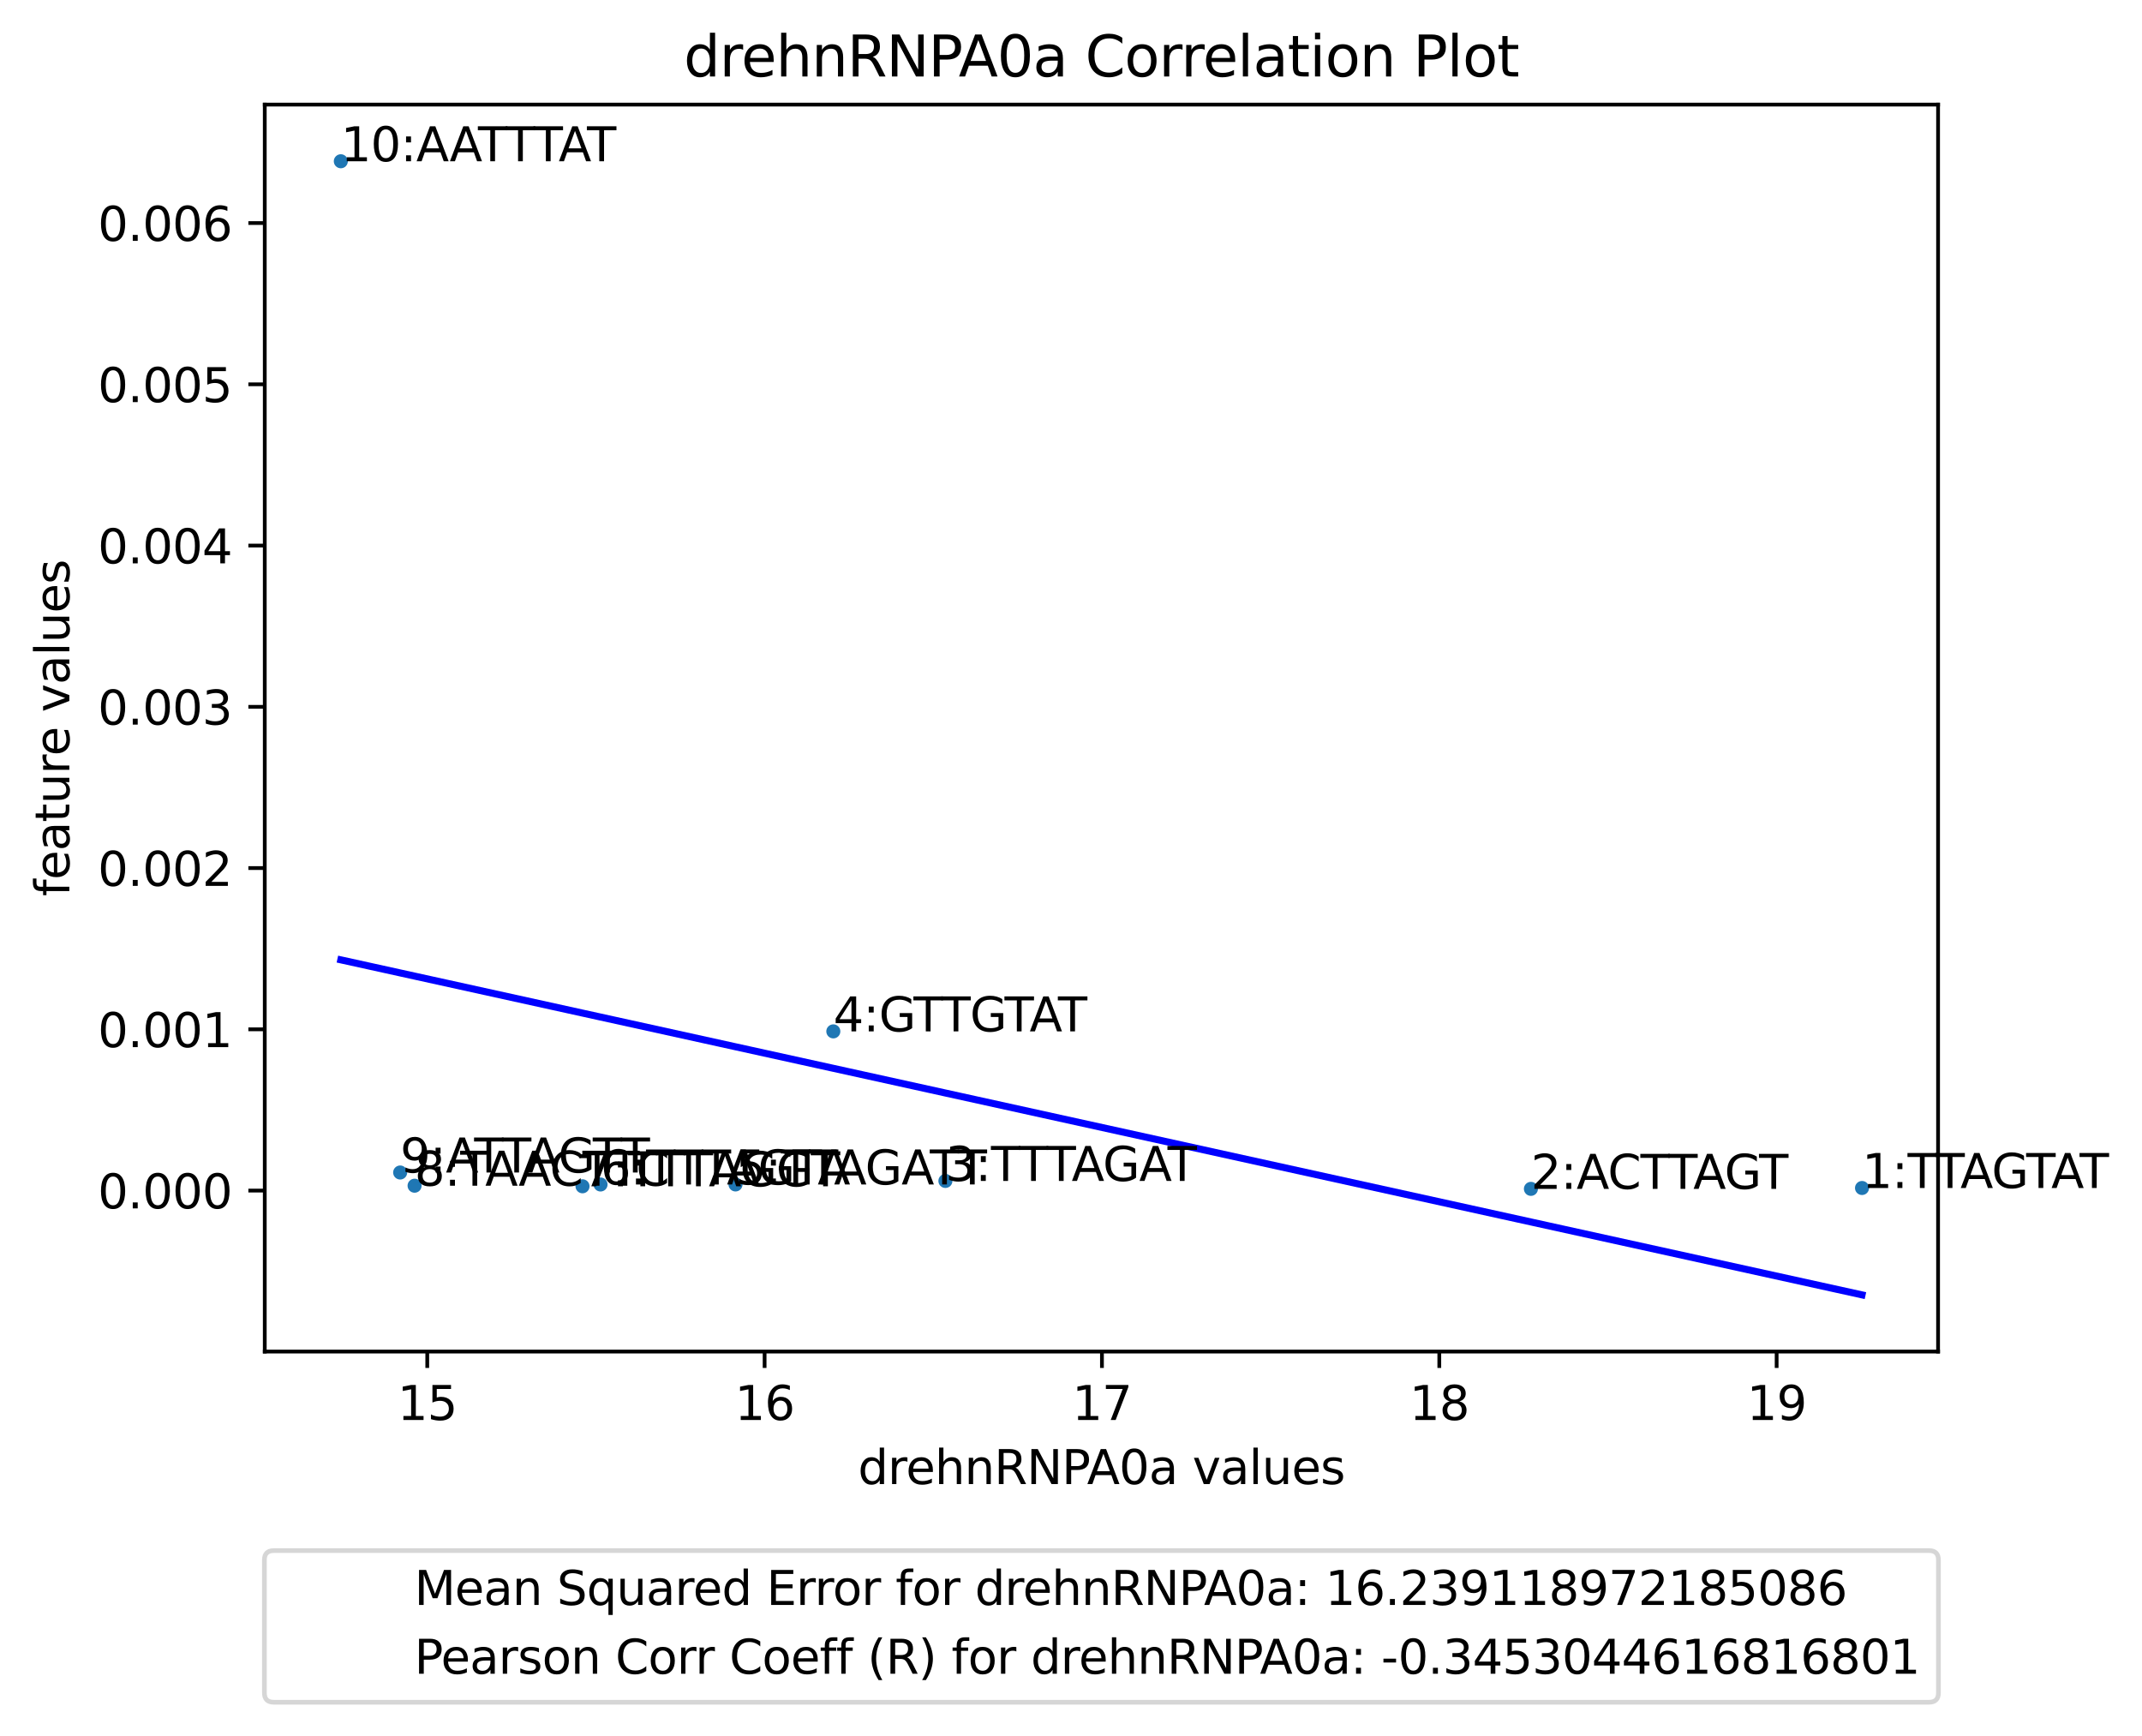 <?xml version="1.0" encoding="utf-8" standalone="no"?>
<!DOCTYPE svg PUBLIC "-//W3C//DTD SVG 1.1//EN"
  "http://www.w3.org/Graphics/SVG/1.1/DTD/svg11.dtd">
<svg xmlns:xlink="http://www.w3.org/1999/xlink" width="457.148pt" height="370.464pt" viewBox="0 0 457.148 370.464" xmlns="http://www.w3.org/2000/svg" version="1.1">
 <defs>
  <style type="text/css">*{stroke-linejoin: round; stroke-linecap: butt}</style>
 </defs>
 <g id="figure_1">
  <g id="patch_1">
   <path d="M 0 370.464 
L 457.148 370.464 
L 457.148 0 
L 0 0 
z
" style="fill: #ffffff"/>
  </g>
  <g id="axes_1">
   <g id="patch_2">
    <path d="M 56.506 288.43 
L 413.626 288.43 
L 413.626 22.318 
L 56.506 22.318 
z
" style="fill: #ffffff"/>
   </g>
   <g id="PathCollection_1">
    <defs>
     <path id="m65957395c4" d="M 0 1 
C 0.265 1 0.52 0.895 0.707 0.707 
C 0.895 0.52 1 0.265 1 0 
C 1 -0.265 0.895 -0.52 0.707 -0.707 
C 0.52 -0.895 0.265 -1 0 -1 
C -0.265 -1 -0.52 -0.895 -0.707 -0.707 
C -0.895 -0.52 -1 -0.265 -1 0 
C -1 0.265 -0.895 0.52 -0.707 0.707 
C -0.52 0.895 -0.265 1 0 1 
z
" style="stroke: #1f77b4"/>
    </defs>
    <g clip-path="url(#p8cf080bdf4)">
     <use xlink:href="#m65957395c4" x="397.394" y="253.524" style="fill: #1f77b4; stroke: #1f77b4"/>
     <use xlink:href="#m65957395c4" x="326.73" y="253.71" style="fill: #1f77b4; stroke: #1f77b4"/>
     <use xlink:href="#m65957395c4" x="201.771" y="252.02" style="fill: #1f77b4; stroke: #1f77b4"/>
     <use xlink:href="#m65957395c4" x="177.849" y="220.102" style="fill: #1f77b4; stroke: #1f77b4"/>
     <use xlink:href="#m65957395c4" x="156.974" y="252.768" style="fill: #1f77b4; stroke: #1f77b4"/>
     <use xlink:href="#m65957395c4" x="128.165" y="252.777" style="fill: #1f77b4; stroke: #1f77b4"/>
     <use xlink:href="#m65957395c4" x="124.321" y="253.16" style="fill: #1f77b4; stroke: #1f77b4"/>
     <use xlink:href="#m65957395c4" x="88.481" y="253.038" style="fill: #1f77b4; stroke: #1f77b4"/>
     <use xlink:href="#m65957395c4" x="85.404" y="250.219" style="fill: #1f77b4; stroke: #1f77b4"/>
     <use xlink:href="#m65957395c4" x="72.739" y="34.414" style="fill: #1f77b4; stroke: #1f77b4"/>
    </g>
   </g>
   <g id="matplotlib.axis_1">
    <g id="xtick_1">
     <g id="line2d_1">
      <defs>
       <path id="mc8a2859522" d="M 0 0 
L 0 3.5 
" style="stroke: #000000; stroke-width: 0.8"/>
      </defs>
      <g>
       <use xlink:href="#mc8a2859522" x="91.186" y="288.43" style="stroke: #000000; stroke-width: 0.8"/>
      </g>
     </g>
     <g id="text_1">
      <!-- 15 -->
      <g transform="translate(84.824 303.029) scale(0.1 -0.1)">
       <defs>
        <path id="DejaVuSans-31" d="M 794 531 
L 1825 531 
L 1825 4091 
L 703 3866 
L 703 4441 
L 1819 4666 
L 2450 4666 
L 2450 531 
L 3481 531 
L 3481 0 
L 794 0 
L 794 531 
z
" transform="scale(0.016)"/>
        <path id="DejaVuSans-35" d="M 691 4666 
L 3169 4666 
L 3169 4134 
L 1269 4134 
L 1269 2991 
Q 1406 3038 1543 3061 
Q 1681 3084 1819 3084 
Q 2600 3084 3056 2656 
Q 3513 2228 3513 1497 
Q 3513 744 3044 326 
Q 2575 -91 1722 -91 
Q 1428 -91 1123 -41 
Q 819 9 494 109 
L 494 744 
Q 775 591 1075 516 
Q 1375 441 1709 441 
Q 2250 441 2565 725 
Q 2881 1009 2881 1497 
Q 2881 1984 2565 2268 
Q 2250 2553 1709 2553 
Q 1456 2553 1204 2497 
Q 953 2441 691 2322 
L 691 4666 
z
" transform="scale(0.016)"/>
       </defs>
       <use xlink:href="#DejaVuSans-31"/>
       <use xlink:href="#DejaVuSans-35" x="63.623"/>
      </g>
     </g>
    </g>
    <g id="xtick_2">
     <g id="line2d_2">
      <g>
       <use xlink:href="#mc8a2859522" x="163.183" y="288.43" style="stroke: #000000; stroke-width: 0.8"/>
      </g>
     </g>
     <g id="text_2">
      <!-- 16 -->
      <g transform="translate(156.82 303.029) scale(0.1 -0.1)">
       <defs>
        <path id="DejaVuSans-36" d="M 2113 2584 
Q 1688 2584 1439 2293 
Q 1191 2003 1191 1497 
Q 1191 994 1439 701 
Q 1688 409 2113 409 
Q 2538 409 2786 701 
Q 3034 994 3034 1497 
Q 3034 2003 2786 2293 
Q 2538 2584 2113 2584 
z
M 3366 4563 
L 3366 3988 
Q 3128 4100 2886 4159 
Q 2644 4219 2406 4219 
Q 1781 4219 1451 3797 
Q 1122 3375 1075 2522 
Q 1259 2794 1537 2939 
Q 1816 3084 2150 3084 
Q 2853 3084 3261 2657 
Q 3669 2231 3669 1497 
Q 3669 778 3244 343 
Q 2819 -91 2113 -91 
Q 1303 -91 875 529 
Q 447 1150 447 2328 
Q 447 3434 972 4092 
Q 1497 4750 2381 4750 
Q 2619 4750 2861 4703 
Q 3103 4656 3366 4563 
z
" transform="scale(0.016)"/>
       </defs>
       <use xlink:href="#DejaVuSans-31"/>
       <use xlink:href="#DejaVuSans-36" x="63.623"/>
      </g>
     </g>
    </g>
    <g id="xtick_3">
     <g id="line2d_3">
      <g>
       <use xlink:href="#mc8a2859522" x="235.179" y="288.43" style="stroke: #000000; stroke-width: 0.8"/>
      </g>
     </g>
     <g id="text_3">
      <!-- 17 -->
      <g transform="translate(228.817 303.029) scale(0.1 -0.1)">
       <defs>
        <path id="DejaVuSans-37" d="M 525 4666 
L 3525 4666 
L 3525 4397 
L 1831 0 
L 1172 0 
L 2766 4134 
L 525 4134 
L 525 4666 
z
" transform="scale(0.016)"/>
       </defs>
       <use xlink:href="#DejaVuSans-31"/>
       <use xlink:href="#DejaVuSans-37" x="63.623"/>
      </g>
     </g>
    </g>
    <g id="xtick_4">
     <g id="line2d_4">
      <g>
       <use xlink:href="#mc8a2859522" x="307.176" y="288.43" style="stroke: #000000; stroke-width: 0.8"/>
      </g>
     </g>
     <g id="text_4">
      <!-- 18 -->
      <g transform="translate(300.813 303.029) scale(0.1 -0.1)">
       <defs>
        <path id="DejaVuSans-38" d="M 2034 2216 
Q 1584 2216 1326 1975 
Q 1069 1734 1069 1313 
Q 1069 891 1326 650 
Q 1584 409 2034 409 
Q 2484 409 2743 651 
Q 3003 894 3003 1313 
Q 3003 1734 2745 1975 
Q 2488 2216 2034 2216 
z
M 1403 2484 
Q 997 2584 770 2862 
Q 544 3141 544 3541 
Q 544 4100 942 4425 
Q 1341 4750 2034 4750 
Q 2731 4750 3128 4425 
Q 3525 4100 3525 3541 
Q 3525 3141 3298 2862 
Q 3072 2584 2669 2484 
Q 3125 2378 3379 2068 
Q 3634 1759 3634 1313 
Q 3634 634 3220 271 
Q 2806 -91 2034 -91 
Q 1263 -91 848 271 
Q 434 634 434 1313 
Q 434 1759 690 2068 
Q 947 2378 1403 2484 
z
M 1172 3481 
Q 1172 3119 1398 2916 
Q 1625 2713 2034 2713 
Q 2441 2713 2670 2916 
Q 2900 3119 2900 3481 
Q 2900 3844 2670 4047 
Q 2441 4250 2034 4250 
Q 1625 4250 1398 4047 
Q 1172 3844 1172 3481 
z
" transform="scale(0.016)"/>
       </defs>
       <use xlink:href="#DejaVuSans-31"/>
       <use xlink:href="#DejaVuSans-38" x="63.623"/>
      </g>
     </g>
    </g>
    <g id="xtick_5">
     <g id="line2d_5">
      <g>
       <use xlink:href="#mc8a2859522" x="379.172" y="288.43" style="stroke: #000000; stroke-width: 0.8"/>
      </g>
     </g>
     <g id="text_5">
      <!-- 19 -->
      <g transform="translate(372.81 303.029) scale(0.1 -0.1)">
       <defs>
        <path id="DejaVuSans-39" d="M 703 97 
L 703 672 
Q 941 559 1184 500 
Q 1428 441 1663 441 
Q 2288 441 2617 861 
Q 2947 1281 2994 2138 
Q 2813 1869 2534 1725 
Q 2256 1581 1919 1581 
Q 1219 1581 811 2004 
Q 403 2428 403 3163 
Q 403 3881 828 4315 
Q 1253 4750 1959 4750 
Q 2769 4750 3195 4129 
Q 3622 3509 3622 2328 
Q 3622 1225 3098 567 
Q 2575 -91 1691 -91 
Q 1453 -91 1209 -44 
Q 966 3 703 97 
z
M 1959 2075 
Q 2384 2075 2632 2365 
Q 2881 2656 2881 3163 
Q 2881 3666 2632 3958 
Q 2384 4250 1959 4250 
Q 1534 4250 1286 3958 
Q 1038 3666 1038 3163 
Q 1038 2656 1286 2365 
Q 1534 2075 1959 2075 
z
" transform="scale(0.016)"/>
       </defs>
       <use xlink:href="#DejaVuSans-31"/>
       <use xlink:href="#DejaVuSans-39" x="63.623"/>
      </g>
     </g>
    </g>
    <g id="text_6">
     <!-- drehnRNPA0a values -->
     <g transform="translate(183.107 316.707) scale(0.1 -0.1)">
      <defs>
       <path id="DejaVuSans-64" d="M 2906 2969 
L 2906 4863 
L 3481 4863 
L 3481 0 
L 2906 0 
L 2906 525 
Q 2725 213 2448 61 
Q 2172 -91 1784 -91 
Q 1150 -91 751 415 
Q 353 922 353 1747 
Q 353 2572 751 3078 
Q 1150 3584 1784 3584 
Q 2172 3584 2448 3432 
Q 2725 3281 2906 2969 
z
M 947 1747 
Q 947 1113 1208 752 
Q 1469 391 1925 391 
Q 2381 391 2643 752 
Q 2906 1113 2906 1747 
Q 2906 2381 2643 2742 
Q 2381 3103 1925 3103 
Q 1469 3103 1208 2742 
Q 947 2381 947 1747 
z
" transform="scale(0.016)"/>
       <path id="DejaVuSans-72" d="M 2631 2963 
Q 2534 3019 2420 3045 
Q 2306 3072 2169 3072 
Q 1681 3072 1420 2755 
Q 1159 2438 1159 1844 
L 1159 0 
L 581 0 
L 581 3500 
L 1159 3500 
L 1159 2956 
Q 1341 3275 1631 3429 
Q 1922 3584 2338 3584 
Q 2397 3584 2469 3576 
Q 2541 3569 2628 3553 
L 2631 2963 
z
" transform="scale(0.016)"/>
       <path id="DejaVuSans-65" d="M 3597 1894 
L 3597 1613 
L 953 1613 
Q 991 1019 1311 708 
Q 1631 397 2203 397 
Q 2534 397 2845 478 
Q 3156 559 3463 722 
L 3463 178 
Q 3153 47 2828 -22 
Q 2503 -91 2169 -91 
Q 1331 -91 842 396 
Q 353 884 353 1716 
Q 353 2575 817 3079 
Q 1281 3584 2069 3584 
Q 2775 3584 3186 3129 
Q 3597 2675 3597 1894 
z
M 3022 2063 
Q 3016 2534 2758 2815 
Q 2500 3097 2075 3097 
Q 1594 3097 1305 2825 
Q 1016 2553 972 2059 
L 3022 2063 
z
" transform="scale(0.016)"/>
       <path id="DejaVuSans-68" d="M 3513 2113 
L 3513 0 
L 2938 0 
L 2938 2094 
Q 2938 2591 2744 2837 
Q 2550 3084 2163 3084 
Q 1697 3084 1428 2787 
Q 1159 2491 1159 1978 
L 1159 0 
L 581 0 
L 581 4863 
L 1159 4863 
L 1159 2956 
Q 1366 3272 1645 3428 
Q 1925 3584 2291 3584 
Q 2894 3584 3203 3211 
Q 3513 2838 3513 2113 
z
" transform="scale(0.016)"/>
       <path id="DejaVuSans-6e" d="M 3513 2113 
L 3513 0 
L 2938 0 
L 2938 2094 
Q 2938 2591 2744 2837 
Q 2550 3084 2163 3084 
Q 1697 3084 1428 2787 
Q 1159 2491 1159 1978 
L 1159 0 
L 581 0 
L 581 3500 
L 1159 3500 
L 1159 2956 
Q 1366 3272 1645 3428 
Q 1925 3584 2291 3584 
Q 2894 3584 3203 3211 
Q 3513 2838 3513 2113 
z
" transform="scale(0.016)"/>
       <path id="DejaVuSans-52" d="M 2841 2188 
Q 3044 2119 3236 1894 
Q 3428 1669 3622 1275 
L 4263 0 
L 3584 0 
L 2988 1197 
Q 2756 1666 2539 1819 
Q 2322 1972 1947 1972 
L 1259 1972 
L 1259 0 
L 628 0 
L 628 4666 
L 2053 4666 
Q 2853 4666 3247 4331 
Q 3641 3997 3641 3322 
Q 3641 2881 3436 2590 
Q 3231 2300 2841 2188 
z
M 1259 4147 
L 1259 2491 
L 2053 2491 
Q 2509 2491 2742 2702 
Q 2975 2913 2975 3322 
Q 2975 3731 2742 3939 
Q 2509 4147 2053 4147 
L 1259 4147 
z
" transform="scale(0.016)"/>
       <path id="DejaVuSans-4e" d="M 628 4666 
L 1478 4666 
L 3547 763 
L 3547 4666 
L 4159 4666 
L 4159 0 
L 3309 0 
L 1241 3903 
L 1241 0 
L 628 0 
L 628 4666 
z
" transform="scale(0.016)"/>
       <path id="DejaVuSans-50" d="M 1259 4147 
L 1259 2394 
L 2053 2394 
Q 2494 2394 2734 2622 
Q 2975 2850 2975 3272 
Q 2975 3691 2734 3919 
Q 2494 4147 2053 4147 
L 1259 4147 
z
M 628 4666 
L 2053 4666 
Q 2838 4666 3239 4311 
Q 3641 3956 3641 3272 
Q 3641 2581 3239 2228 
Q 2838 1875 2053 1875 
L 1259 1875 
L 1259 0 
L 628 0 
L 628 4666 
z
" transform="scale(0.016)"/>
       <path id="DejaVuSans-41" d="M 2188 4044 
L 1331 1722 
L 3047 1722 
L 2188 4044 
z
M 1831 4666 
L 2547 4666 
L 4325 0 
L 3669 0 
L 3244 1197 
L 1141 1197 
L 716 0 
L 50 0 
L 1831 4666 
z
" transform="scale(0.016)"/>
       <path id="DejaVuSans-30" d="M 2034 4250 
Q 1547 4250 1301 3770 
Q 1056 3291 1056 2328 
Q 1056 1369 1301 889 
Q 1547 409 2034 409 
Q 2525 409 2770 889 
Q 3016 1369 3016 2328 
Q 3016 3291 2770 3770 
Q 2525 4250 2034 4250 
z
M 2034 4750 
Q 2819 4750 3233 4129 
Q 3647 3509 3647 2328 
Q 3647 1150 3233 529 
Q 2819 -91 2034 -91 
Q 1250 -91 836 529 
Q 422 1150 422 2328 
Q 422 3509 836 4129 
Q 1250 4750 2034 4750 
z
" transform="scale(0.016)"/>
       <path id="DejaVuSans-61" d="M 2194 1759 
Q 1497 1759 1228 1600 
Q 959 1441 959 1056 
Q 959 750 1161 570 
Q 1363 391 1709 391 
Q 2188 391 2477 730 
Q 2766 1069 2766 1631 
L 2766 1759 
L 2194 1759 
z
M 3341 1997 
L 3341 0 
L 2766 0 
L 2766 531 
Q 2569 213 2275 61 
Q 1981 -91 1556 -91 
Q 1019 -91 701 211 
Q 384 513 384 1019 
Q 384 1609 779 1909 
Q 1175 2209 1959 2209 
L 2766 2209 
L 2766 2266 
Q 2766 2663 2505 2880 
Q 2244 3097 1772 3097 
Q 1472 3097 1187 3025 
Q 903 2953 641 2809 
L 641 3341 
Q 956 3463 1253 3523 
Q 1550 3584 1831 3584 
Q 2591 3584 2966 3190 
Q 3341 2797 3341 1997 
z
" transform="scale(0.016)"/>
       <path id="DejaVuSans-20" transform="scale(0.016)"/>
       <path id="DejaVuSans-76" d="M 191 3500 
L 800 3500 
L 1894 563 
L 2988 3500 
L 3597 3500 
L 2284 0 
L 1503 0 
L 191 3500 
z
" transform="scale(0.016)"/>
       <path id="DejaVuSans-6c" d="M 603 4863 
L 1178 4863 
L 1178 0 
L 603 0 
L 603 4863 
z
" transform="scale(0.016)"/>
       <path id="DejaVuSans-75" d="M 544 1381 
L 544 3500 
L 1119 3500 
L 1119 1403 
Q 1119 906 1312 657 
Q 1506 409 1894 409 
Q 2359 409 2629 706 
Q 2900 1003 2900 1516 
L 2900 3500 
L 3475 3500 
L 3475 0 
L 2900 0 
L 2900 538 
Q 2691 219 2414 64 
Q 2138 -91 1772 -91 
Q 1169 -91 856 284 
Q 544 659 544 1381 
z
M 1991 3584 
L 1991 3584 
z
" transform="scale(0.016)"/>
       <path id="DejaVuSans-73" d="M 2834 3397 
L 2834 2853 
Q 2591 2978 2328 3040 
Q 2066 3103 1784 3103 
Q 1356 3103 1142 2972 
Q 928 2841 928 2578 
Q 928 2378 1081 2264 
Q 1234 2150 1697 2047 
L 1894 2003 
Q 2506 1872 2764 1633 
Q 3022 1394 3022 966 
Q 3022 478 2636 193 
Q 2250 -91 1575 -91 
Q 1294 -91 989 -36 
Q 684 19 347 128 
L 347 722 
Q 666 556 975 473 
Q 1284 391 1588 391 
Q 1994 391 2212 530 
Q 2431 669 2431 922 
Q 2431 1156 2273 1281 
Q 2116 1406 1581 1522 
L 1381 1569 
Q 847 1681 609 1914 
Q 372 2147 372 2553 
Q 372 3047 722 3315 
Q 1072 3584 1716 3584 
Q 2034 3584 2315 3537 
Q 2597 3491 2834 3397 
z
" transform="scale(0.016)"/>
      </defs>
      <use xlink:href="#DejaVuSans-64"/>
      <use xlink:href="#DejaVuSans-72" x="63.477"/>
      <use xlink:href="#DejaVuSans-65" x="102.34"/>
      <use xlink:href="#DejaVuSans-68" x="163.863"/>
      <use xlink:href="#DejaVuSans-6e" x="227.242"/>
      <use xlink:href="#DejaVuSans-52" x="290.621"/>
      <use xlink:href="#DejaVuSans-4e" x="360.104"/>
      <use xlink:href="#DejaVuSans-50" x="434.908"/>
      <use xlink:href="#DejaVuSans-41" x="488.836"/>
      <use xlink:href="#DejaVuSans-30" x="557.244"/>
      <use xlink:href="#DejaVuSans-61" x="620.867"/>
      <use xlink:href="#DejaVuSans-20" x="682.146"/>
      <use xlink:href="#DejaVuSans-76" x="713.934"/>
      <use xlink:href="#DejaVuSans-61" x="773.113"/>
      <use xlink:href="#DejaVuSans-6c" x="834.393"/>
      <use xlink:href="#DejaVuSans-75" x="862.176"/>
      <use xlink:href="#DejaVuSans-65" x="925.555"/>
      <use xlink:href="#DejaVuSans-73" x="987.078"/>
     </g>
    </g>
   </g>
   <g id="matplotlib.axis_2">
    <g id="ytick_1">
     <g id="line2d_6">
      <defs>
       <path id="mdbb85b345c" d="M 0 0 
L -3.5 0 
" style="stroke: #000000; stroke-width: 0.8"/>
      </defs>
      <g>
       <use xlink:href="#mdbb85b345c" x="56.506" y="254.077" style="stroke: #000000; stroke-width: 0.8"/>
      </g>
     </g>
     <g id="text_7">
      <!-- 0.000 -->
      <g transform="translate(20.878 257.876) scale(0.1 -0.1)">
       <defs>
        <path id="DejaVuSans-2e" d="M 684 794 
L 1344 794 
L 1344 0 
L 684 0 
L 684 794 
z
" transform="scale(0.016)"/>
       </defs>
       <use xlink:href="#DejaVuSans-30"/>
       <use xlink:href="#DejaVuSans-2e" x="63.623"/>
       <use xlink:href="#DejaVuSans-30" x="95.41"/>
       <use xlink:href="#DejaVuSans-30" x="159.033"/>
       <use xlink:href="#DejaVuSans-30" x="222.656"/>
      </g>
     </g>
    </g>
    <g id="ytick_2">
     <g id="line2d_7">
      <g>
       <use xlink:href="#mdbb85b345c" x="56.506" y="219.664" style="stroke: #000000; stroke-width: 0.8"/>
      </g>
     </g>
     <g id="text_8">
      <!-- 0.001 -->
      <g transform="translate(20.878 223.464) scale(0.1 -0.1)">
       <use xlink:href="#DejaVuSans-30"/>
       <use xlink:href="#DejaVuSans-2e" x="63.623"/>
       <use xlink:href="#DejaVuSans-30" x="95.41"/>
       <use xlink:href="#DejaVuSans-30" x="159.033"/>
       <use xlink:href="#DejaVuSans-31" x="222.656"/>
      </g>
     </g>
    </g>
    <g id="ytick_3">
     <g id="line2d_8">
      <g>
       <use xlink:href="#mdbb85b345c" x="56.506" y="185.252" style="stroke: #000000; stroke-width: 0.8"/>
      </g>
     </g>
     <g id="text_9">
      <!-- 0.002 -->
      <g transform="translate(20.878 189.051) scale(0.1 -0.1)">
       <defs>
        <path id="DejaVuSans-32" d="M 1228 531 
L 3431 531 
L 3431 0 
L 469 0 
L 469 531 
Q 828 903 1448 1529 
Q 2069 2156 2228 2338 
Q 2531 2678 2651 2914 
Q 2772 3150 2772 3378 
Q 2772 3750 2511 3984 
Q 2250 4219 1831 4219 
Q 1534 4219 1204 4116 
Q 875 4013 500 3803 
L 500 4441 
Q 881 4594 1212 4672 
Q 1544 4750 1819 4750 
Q 2544 4750 2975 4387 
Q 3406 4025 3406 3419 
Q 3406 3131 3298 2873 
Q 3191 2616 2906 2266 
Q 2828 2175 2409 1742 
Q 1991 1309 1228 531 
z
" transform="scale(0.016)"/>
       </defs>
       <use xlink:href="#DejaVuSans-30"/>
       <use xlink:href="#DejaVuSans-2e" x="63.623"/>
       <use xlink:href="#DejaVuSans-30" x="95.41"/>
       <use xlink:href="#DejaVuSans-30" x="159.033"/>
       <use xlink:href="#DejaVuSans-32" x="222.656"/>
      </g>
     </g>
    </g>
    <g id="ytick_4">
     <g id="line2d_9">
      <g>
       <use xlink:href="#mdbb85b345c" x="56.506" y="150.839" style="stroke: #000000; stroke-width: 0.8"/>
      </g>
     </g>
     <g id="text_10">
      <!-- 0.003 -->
      <g transform="translate(20.878 154.638) scale(0.1 -0.1)">
       <defs>
        <path id="DejaVuSans-33" d="M 2597 2516 
Q 3050 2419 3304 2112 
Q 3559 1806 3559 1356 
Q 3559 666 3084 287 
Q 2609 -91 1734 -91 
Q 1441 -91 1130 -33 
Q 819 25 488 141 
L 488 750 
Q 750 597 1062 519 
Q 1375 441 1716 441 
Q 2309 441 2620 675 
Q 2931 909 2931 1356 
Q 2931 1769 2642 2001 
Q 2353 2234 1838 2234 
L 1294 2234 
L 1294 2753 
L 1863 2753 
Q 2328 2753 2575 2939 
Q 2822 3125 2822 3475 
Q 2822 3834 2567 4026 
Q 2313 4219 1838 4219 
Q 1578 4219 1281 4162 
Q 984 4106 628 3988 
L 628 4550 
Q 988 4650 1302 4700 
Q 1616 4750 1894 4750 
Q 2613 4750 3031 4423 
Q 3450 4097 3450 3541 
Q 3450 3153 3228 2886 
Q 3006 2619 2597 2516 
z
" transform="scale(0.016)"/>
       </defs>
       <use xlink:href="#DejaVuSans-30"/>
       <use xlink:href="#DejaVuSans-2e" x="63.623"/>
       <use xlink:href="#DejaVuSans-30" x="95.41"/>
       <use xlink:href="#DejaVuSans-30" x="159.033"/>
       <use xlink:href="#DejaVuSans-33" x="222.656"/>
      </g>
     </g>
    </g>
    <g id="ytick_5">
     <g id="line2d_10">
      <g>
       <use xlink:href="#mdbb85b345c" x="56.506" y="116.426" style="stroke: #000000; stroke-width: 0.8"/>
      </g>
     </g>
     <g id="text_11">
      <!-- 0.004 -->
      <g transform="translate(20.878 120.225) scale(0.1 -0.1)">
       <defs>
        <path id="DejaVuSans-34" d="M 2419 4116 
L 825 1625 
L 2419 1625 
L 2419 4116 
z
M 2253 4666 
L 3047 4666 
L 3047 1625 
L 3713 1625 
L 3713 1100 
L 3047 1100 
L 3047 0 
L 2419 0 
L 2419 1100 
L 313 1100 
L 313 1709 
L 2253 4666 
z
" transform="scale(0.016)"/>
       </defs>
       <use xlink:href="#DejaVuSans-30"/>
       <use xlink:href="#DejaVuSans-2e" x="63.623"/>
       <use xlink:href="#DejaVuSans-30" x="95.41"/>
       <use xlink:href="#DejaVuSans-30" x="159.033"/>
       <use xlink:href="#DejaVuSans-34" x="222.656"/>
      </g>
     </g>
    </g>
    <g id="ytick_6">
     <g id="line2d_11">
      <g>
       <use xlink:href="#mdbb85b345c" x="56.506" y="82.013" style="stroke: #000000; stroke-width: 0.8"/>
      </g>
     </g>
     <g id="text_12">
      <!-- 0.005 -->
      <g transform="translate(20.878 85.812) scale(0.1 -0.1)">
       <use xlink:href="#DejaVuSans-30"/>
       <use xlink:href="#DejaVuSans-2e" x="63.623"/>
       <use xlink:href="#DejaVuSans-30" x="95.41"/>
       <use xlink:href="#DejaVuSans-30" x="159.033"/>
       <use xlink:href="#DejaVuSans-35" x="222.656"/>
      </g>
     </g>
    </g>
    <g id="ytick_7">
     <g id="line2d_12">
      <g>
       <use xlink:href="#mdbb85b345c" x="56.506" y="47.6" style="stroke: #000000; stroke-width: 0.8"/>
      </g>
     </g>
     <g id="text_13">
      <!-- 0.006 -->
      <g transform="translate(20.878 51.4) scale(0.1 -0.1)">
       <use xlink:href="#DejaVuSans-30"/>
       <use xlink:href="#DejaVuSans-2e" x="63.623"/>
       <use xlink:href="#DejaVuSans-30" x="95.41"/>
       <use xlink:href="#DejaVuSans-30" x="159.033"/>
       <use xlink:href="#DejaVuSans-36" x="222.656"/>
      </g>
     </g>
    </g>
    <g id="text_14">
     <!-- feature values -->
     <g transform="translate(14.798 191.275) rotate(-90) scale(0.1 -0.1)">
      <defs>
       <path id="DejaVuSans-66" d="M 2375 4863 
L 2375 4384 
L 1825 4384 
Q 1516 4384 1395 4259 
Q 1275 4134 1275 3809 
L 1275 3500 
L 2222 3500 
L 2222 3053 
L 1275 3053 
L 1275 0 
L 697 0 
L 697 3053 
L 147 3053 
L 147 3500 
L 697 3500 
L 697 3744 
Q 697 4328 969 4595 
Q 1241 4863 1831 4863 
L 2375 4863 
z
" transform="scale(0.016)"/>
       <path id="DejaVuSans-74" d="M 1172 4494 
L 1172 3500 
L 2356 3500 
L 2356 3053 
L 1172 3053 
L 1172 1153 
Q 1172 725 1289 603 
Q 1406 481 1766 481 
L 2356 481 
L 2356 0 
L 1766 0 
Q 1100 0 847 248 
Q 594 497 594 1153 
L 594 3053 
L 172 3053 
L 172 3500 
L 594 3500 
L 594 4494 
L 1172 4494 
z
" transform="scale(0.016)"/>
      </defs>
      <use xlink:href="#DejaVuSans-66"/>
      <use xlink:href="#DejaVuSans-65" x="35.205"/>
      <use xlink:href="#DejaVuSans-61" x="96.729"/>
      <use xlink:href="#DejaVuSans-74" x="158.008"/>
      <use xlink:href="#DejaVuSans-75" x="197.217"/>
      <use xlink:href="#DejaVuSans-72" x="260.596"/>
      <use xlink:href="#DejaVuSans-65" x="299.459"/>
      <use xlink:href="#DejaVuSans-20" x="360.982"/>
      <use xlink:href="#DejaVuSans-76" x="392.77"/>
      <use xlink:href="#DejaVuSans-61" x="451.949"/>
      <use xlink:href="#DejaVuSans-6c" x="513.229"/>
      <use xlink:href="#DejaVuSans-75" x="541.012"/>
      <use xlink:href="#DejaVuSans-65" x="604.391"/>
      <use xlink:href="#DejaVuSans-73" x="665.914"/>
     </g>
    </g>
   </g>
   <g id="line2d_13">
    <path d="M 72.739 204.836 
L 85.404 207.625 
L 88.481 208.303 
L 124.321 216.196 
L 128.165 217.042 
L 156.974 223.387 
L 177.849 227.984 
L 201.771 233.253 
L 326.73 260.772 
L 397.394 276.334 
" clip-path="url(#p8cf080bdf4)" style="fill: none; stroke: #0000ff; stroke-width: 1.5; stroke-linecap: square"/>
   </g>
   <g id="line2d_14"/>
   <g id="line2d_15"/>
   <g id="patch_3">
    <path d="M 56.506 288.43 
L 56.506 22.318 
" style="fill: none; stroke: #000000; stroke-width: 0.8; stroke-linejoin: miter; stroke-linecap: square"/>
   </g>
   <g id="patch_4">
    <path d="M 413.626 288.43 
L 413.626 22.318 
" style="fill: none; stroke: #000000; stroke-width: 0.8; stroke-linejoin: miter; stroke-linecap: square"/>
   </g>
   <g id="patch_5">
    <path d="M 56.506 288.43 
L 413.626 288.43 
" style="fill: none; stroke: #000000; stroke-width: 0.8; stroke-linejoin: miter; stroke-linecap: square"/>
   </g>
   <g id="patch_6">
    <path d="M 56.506 22.318 
L 413.626 22.318 
" style="fill: none; stroke: #000000; stroke-width: 0.8; stroke-linejoin: miter; stroke-linecap: square"/>
   </g>
   <g id="text_15">
    <!-- 1:TTAGTAT -->
    <g transform="translate(397.394 253.524) scale(0.1 -0.1)">
     <defs>
      <path id="DejaVuSans-3a" d="M 750 794 
L 1409 794 
L 1409 0 
L 750 0 
L 750 794 
z
M 750 3309 
L 1409 3309 
L 1409 2516 
L 750 2516 
L 750 3309 
z
" transform="scale(0.016)"/>
      <path id="DejaVuSans-54" d="M -19 4666 
L 3928 4666 
L 3928 4134 
L 2272 4134 
L 2272 0 
L 1638 0 
L 1638 4134 
L -19 4134 
L -19 4666 
z
" transform="scale(0.016)"/>
      <path id="DejaVuSans-47" d="M 3809 666 
L 3809 1919 
L 2778 1919 
L 2778 2438 
L 4434 2438 
L 4434 434 
Q 4069 175 3628 42 
Q 3188 -91 2688 -91 
Q 1594 -91 976 548 
Q 359 1188 359 2328 
Q 359 3472 976 4111 
Q 1594 4750 2688 4750 
Q 3144 4750 3555 4637 
Q 3966 4525 4313 4306 
L 4313 3634 
Q 3963 3931 3569 4081 
Q 3175 4231 2741 4231 
Q 1884 4231 1454 3753 
Q 1025 3275 1025 2328 
Q 1025 1384 1454 906 
Q 1884 428 2741 428 
Q 3075 428 3337 486 
Q 3600 544 3809 666 
z
" transform="scale(0.016)"/>
     </defs>
     <use xlink:href="#DejaVuSans-31"/>
     <use xlink:href="#DejaVuSans-3a" x="63.623"/>
     <use xlink:href="#DejaVuSans-54" x="97.314"/>
     <use xlink:href="#DejaVuSans-54" x="156.648"/>
     <use xlink:href="#DejaVuSans-41" x="209.982"/>
     <use xlink:href="#DejaVuSans-47" x="276.641"/>
     <use xlink:href="#DejaVuSans-54" x="350.506"/>
     <use xlink:href="#DejaVuSans-41" x="403.84"/>
     <use xlink:href="#DejaVuSans-54" x="464.498"/>
    </g>
   </g>
   <g id="text_16">
    <!-- 2:ACTTAGT -->
    <g transform="translate(326.73 253.71) scale(0.1 -0.1)">
     <defs>
      <path id="DejaVuSans-43" d="M 4122 4306 
L 4122 3641 
Q 3803 3938 3442 4084 
Q 3081 4231 2675 4231 
Q 1875 4231 1450 3742 
Q 1025 3253 1025 2328 
Q 1025 1406 1450 917 
Q 1875 428 2675 428 
Q 3081 428 3442 575 
Q 3803 722 4122 1019 
L 4122 359 
Q 3791 134 3420 21 
Q 3050 -91 2638 -91 
Q 1578 -91 968 557 
Q 359 1206 359 2328 
Q 359 3453 968 4101 
Q 1578 4750 2638 4750 
Q 3056 4750 3426 4639 
Q 3797 4528 4122 4306 
z
" transform="scale(0.016)"/>
     </defs>
     <use xlink:href="#DejaVuSans-32"/>
     <use xlink:href="#DejaVuSans-3a" x="63.623"/>
     <use xlink:href="#DejaVuSans-41" x="97.314"/>
     <use xlink:href="#DejaVuSans-43" x="163.973"/>
     <use xlink:href="#DejaVuSans-54" x="233.797"/>
     <use xlink:href="#DejaVuSans-54" x="293.131"/>
     <use xlink:href="#DejaVuSans-41" x="346.465"/>
     <use xlink:href="#DejaVuSans-47" x="413.123"/>
     <use xlink:href="#DejaVuSans-54" x="486.988"/>
    </g>
   </g>
   <g id="text_17">
    <!-- 3:TTTAGAT -->
    <g transform="translate(201.771 252.02) scale(0.1 -0.1)">
     <use xlink:href="#DejaVuSans-33"/>
     <use xlink:href="#DejaVuSans-3a" x="63.623"/>
     <use xlink:href="#DejaVuSans-54" x="97.314"/>
     <use xlink:href="#DejaVuSans-54" x="156.648"/>
     <use xlink:href="#DejaVuSans-54" x="215.982"/>
     <use xlink:href="#DejaVuSans-41" x="269.316"/>
     <use xlink:href="#DejaVuSans-47" x="335.975"/>
     <use xlink:href="#DejaVuSans-41" x="413.465"/>
     <use xlink:href="#DejaVuSans-54" x="474.123"/>
    </g>
   </g>
   <g id="text_18">
    <!-- 4:GTTGTAT -->
    <g transform="translate(177.849 220.102) scale(0.1 -0.1)">
     <use xlink:href="#DejaVuSans-34"/>
     <use xlink:href="#DejaVuSans-3a" x="63.623"/>
     <use xlink:href="#DejaVuSans-47" x="97.314"/>
     <use xlink:href="#DejaVuSans-54" x="171.18"/>
     <use xlink:href="#DejaVuSans-54" x="230.514"/>
     <use xlink:href="#DejaVuSans-47" x="291.598"/>
     <use xlink:href="#DejaVuSans-54" x="365.463"/>
     <use xlink:href="#DejaVuSans-41" x="418.797"/>
     <use xlink:href="#DejaVuSans-54" x="479.455"/>
    </g>
   </g>
   <g id="text_19">
    <!-- 5:TTAGATT -->
    <g transform="translate(156.974 252.768) scale(0.1 -0.1)">
     <use xlink:href="#DejaVuSans-35"/>
     <use xlink:href="#DejaVuSans-3a" x="63.623"/>
     <use xlink:href="#DejaVuSans-54" x="97.314"/>
     <use xlink:href="#DejaVuSans-54" x="156.648"/>
     <use xlink:href="#DejaVuSans-41" x="209.982"/>
     <use xlink:href="#DejaVuSans-47" x="276.641"/>
     <use xlink:href="#DejaVuSans-41" x="354.131"/>
     <use xlink:href="#DejaVuSans-54" x="414.789"/>
     <use xlink:href="#DejaVuSans-54" x="474.123"/>
    </g>
   </g>
   <g id="text_20">
    <!-- 6:TTTAGTA -->
    <g transform="translate(128.165 252.777) scale(0.1 -0.1)">
     <use xlink:href="#DejaVuSans-36"/>
     <use xlink:href="#DejaVuSans-3a" x="63.623"/>
     <use xlink:href="#DejaVuSans-54" x="97.314"/>
     <use xlink:href="#DejaVuSans-54" x="156.648"/>
     <use xlink:href="#DejaVuSans-54" x="215.982"/>
     <use xlink:href="#DejaVuSans-41" x="269.316"/>
     <use xlink:href="#DejaVuSans-47" x="335.975"/>
     <use xlink:href="#DejaVuSans-54" x="409.84"/>
     <use xlink:href="#DejaVuSans-41" x="463.174"/>
    </g>
   </g>
   <g id="text_21">
    <!-- 7:TTTAGGT -->
    <g transform="translate(124.321 253.16) scale(0.1 -0.1)">
     <use xlink:href="#DejaVuSans-37"/>
     <use xlink:href="#DejaVuSans-3a" x="63.623"/>
     <use xlink:href="#DejaVuSans-54" x="97.314"/>
     <use xlink:href="#DejaVuSans-54" x="156.648"/>
     <use xlink:href="#DejaVuSans-54" x="215.982"/>
     <use xlink:href="#DejaVuSans-41" x="269.316"/>
     <use xlink:href="#DejaVuSans-47" x="335.975"/>
     <use xlink:href="#DejaVuSans-47" x="413.465"/>
     <use xlink:href="#DejaVuSans-54" x="487.33"/>
    </g>
   </g>
   <g id="text_22">
    <!-- 8:TAACTTC -->
    <g transform="translate(88.481 253.038) scale(0.1 -0.1)">
     <use xlink:href="#DejaVuSans-38"/>
     <use xlink:href="#DejaVuSans-3a" x="63.623"/>
     <use xlink:href="#DejaVuSans-54" x="97.314"/>
     <use xlink:href="#DejaVuSans-41" x="150.648"/>
     <use xlink:href="#DejaVuSans-41" x="221.807"/>
     <use xlink:href="#DejaVuSans-43" x="288.465"/>
     <use xlink:href="#DejaVuSans-54" x="358.289"/>
     <use xlink:href="#DejaVuSans-54" x="417.623"/>
     <use xlink:href="#DejaVuSans-43" x="472.832"/>
    </g>
   </g>
   <g id="text_23">
    <!-- 9:ATTAGTT -->
    <g transform="translate(85.404 250.219) scale(0.1 -0.1)">
     <use xlink:href="#DejaVuSans-39"/>
     <use xlink:href="#DejaVuSans-3a" x="63.623"/>
     <use xlink:href="#DejaVuSans-41" x="97.314"/>
     <use xlink:href="#DejaVuSans-54" x="157.973"/>
     <use xlink:href="#DejaVuSans-54" x="217.307"/>
     <use xlink:href="#DejaVuSans-41" x="270.641"/>
     <use xlink:href="#DejaVuSans-47" x="337.299"/>
     <use xlink:href="#DejaVuSans-54" x="411.164"/>
     <use xlink:href="#DejaVuSans-54" x="470.498"/>
    </g>
   </g>
   <g id="text_24">
    <!-- 10:AATTTAT -->
    <g transform="translate(72.739 34.414) scale(0.1 -0.1)">
     <use xlink:href="#DejaVuSans-31"/>
     <use xlink:href="#DejaVuSans-30" x="63.623"/>
     <use xlink:href="#DejaVuSans-3a" x="127.246"/>
     <use xlink:href="#DejaVuSans-41" x="160.938"/>
     <use xlink:href="#DejaVuSans-41" x="232.096"/>
     <use xlink:href="#DejaVuSans-54" x="292.754"/>
     <use xlink:href="#DejaVuSans-54" x="352.088"/>
     <use xlink:href="#DejaVuSans-54" x="411.422"/>
     <use xlink:href="#DejaVuSans-41" x="464.756"/>
     <use xlink:href="#DejaVuSans-54" x="525.414"/>
    </g>
   </g>
   <g id="text_25">
    <!-- drehnRNPA0a Correlation Plot -->
    <g transform="translate(145.933 16.318) scale(0.12 -0.12)">
     <defs>
      <path id="DejaVuSans-6f" d="M 1959 3097 
Q 1497 3097 1228 2736 
Q 959 2375 959 1747 
Q 959 1119 1226 758 
Q 1494 397 1959 397 
Q 2419 397 2687 759 
Q 2956 1122 2956 1747 
Q 2956 2369 2687 2733 
Q 2419 3097 1959 3097 
z
M 1959 3584 
Q 2709 3584 3137 3096 
Q 3566 2609 3566 1747 
Q 3566 888 3137 398 
Q 2709 -91 1959 -91 
Q 1206 -91 779 398 
Q 353 888 353 1747 
Q 353 2609 779 3096 
Q 1206 3584 1959 3584 
z
" transform="scale(0.016)"/>
      <path id="DejaVuSans-69" d="M 603 3500 
L 1178 3500 
L 1178 0 
L 603 0 
L 603 3500 
z
M 603 4863 
L 1178 4863 
L 1178 4134 
L 603 4134 
L 603 4863 
z
" transform="scale(0.016)"/>
     </defs>
     <use xlink:href="#DejaVuSans-64"/>
     <use xlink:href="#DejaVuSans-72" x="63.477"/>
     <use xlink:href="#DejaVuSans-65" x="102.34"/>
     <use xlink:href="#DejaVuSans-68" x="163.863"/>
     <use xlink:href="#DejaVuSans-6e" x="227.242"/>
     <use xlink:href="#DejaVuSans-52" x="290.621"/>
     <use xlink:href="#DejaVuSans-4e" x="360.104"/>
     <use xlink:href="#DejaVuSans-50" x="434.908"/>
     <use xlink:href="#DejaVuSans-41" x="488.836"/>
     <use xlink:href="#DejaVuSans-30" x="557.244"/>
     <use xlink:href="#DejaVuSans-61" x="620.867"/>
     <use xlink:href="#DejaVuSans-20" x="682.146"/>
     <use xlink:href="#DejaVuSans-43" x="713.934"/>
     <use xlink:href="#DejaVuSans-6f" x="783.758"/>
     <use xlink:href="#DejaVuSans-72" x="844.939"/>
     <use xlink:href="#DejaVuSans-72" x="884.303"/>
     <use xlink:href="#DejaVuSans-65" x="923.166"/>
     <use xlink:href="#DejaVuSans-6c" x="984.689"/>
     <use xlink:href="#DejaVuSans-61" x="1012.473"/>
     <use xlink:href="#DejaVuSans-74" x="1073.752"/>
     <use xlink:href="#DejaVuSans-69" x="1112.961"/>
     <use xlink:href="#DejaVuSans-6f" x="1140.744"/>
     <use xlink:href="#DejaVuSans-6e" x="1201.926"/>
     <use xlink:href="#DejaVuSans-20" x="1265.305"/>
     <use xlink:href="#DejaVuSans-50" x="1297.092"/>
     <use xlink:href="#DejaVuSans-6c" x="1357.395"/>
     <use xlink:href="#DejaVuSans-6f" x="1385.178"/>
     <use xlink:href="#DejaVuSans-74" x="1446.359"/>
    </g>
   </g>
   <g id="legend_1">
    <g id="patch_7">
     <path d="M 58.43 363.264 
L 411.702 363.264 
Q 413.702 363.264 413.702 361.264 
L 413.702 332.907 
Q 413.702 330.907 411.702 330.907 
L 58.43 330.907 
Q 56.43 330.907 56.43 332.907 
L 56.43 361.264 
Q 56.43 363.264 58.43 363.264 
z
" style="fill: #ffffff; opacity: 0.8; stroke: #cccccc; stroke-linejoin: miter"/>
    </g>
    <g id="line2d_16"/>
    <g id="text_26">
     <!-- Mean Squared Error for drehnRNPA0a: 16.239118972185086 -->
     <g transform="translate(88.43 342.506) scale(0.1 -0.1)">
      <defs>
       <path id="DejaVuSans-4d" d="M 628 4666 
L 1569 4666 
L 2759 1491 
L 3956 4666 
L 4897 4666 
L 4897 0 
L 4281 0 
L 4281 4097 
L 3078 897 
L 2444 897 
L 1241 4097 
L 1241 0 
L 628 0 
L 628 4666 
z
" transform="scale(0.016)"/>
       <path id="DejaVuSans-53" d="M 3425 4513 
L 3425 3897 
Q 3066 4069 2747 4153 
Q 2428 4238 2131 4238 
Q 1616 4238 1336 4038 
Q 1056 3838 1056 3469 
Q 1056 3159 1242 3001 
Q 1428 2844 1947 2747 
L 2328 2669 
Q 3034 2534 3370 2195 
Q 3706 1856 3706 1288 
Q 3706 609 3251 259 
Q 2797 -91 1919 -91 
Q 1588 -91 1214 -16 
Q 841 59 441 206 
L 441 856 
Q 825 641 1194 531 
Q 1563 422 1919 422 
Q 2459 422 2753 634 
Q 3047 847 3047 1241 
Q 3047 1584 2836 1778 
Q 2625 1972 2144 2069 
L 1759 2144 
Q 1053 2284 737 2584 
Q 422 2884 422 3419 
Q 422 4038 858 4394 
Q 1294 4750 2059 4750 
Q 2388 4750 2728 4690 
Q 3069 4631 3425 4513 
z
" transform="scale(0.016)"/>
       <path id="DejaVuSans-71" d="M 947 1747 
Q 947 1113 1208 752 
Q 1469 391 1925 391 
Q 2381 391 2643 752 
Q 2906 1113 2906 1747 
Q 2906 2381 2643 2742 
Q 2381 3103 1925 3103 
Q 1469 3103 1208 2742 
Q 947 2381 947 1747 
z
M 2906 525 
Q 2725 213 2448 61 
Q 2172 -91 1784 -91 
Q 1150 -91 751 415 
Q 353 922 353 1747 
Q 353 2572 751 3078 
Q 1150 3584 1784 3584 
Q 2172 3584 2448 3432 
Q 2725 3281 2906 2969 
L 2906 3500 
L 3481 3500 
L 3481 -1331 
L 2906 -1331 
L 2906 525 
z
" transform="scale(0.016)"/>
       <path id="DejaVuSans-45" d="M 628 4666 
L 3578 4666 
L 3578 4134 
L 1259 4134 
L 1259 2753 
L 3481 2753 
L 3481 2222 
L 1259 2222 
L 1259 531 
L 3634 531 
L 3634 0 
L 628 0 
L 628 4666 
z
" transform="scale(0.016)"/>
      </defs>
      <use xlink:href="#DejaVuSans-4d"/>
      <use xlink:href="#DejaVuSans-65" x="86.279"/>
      <use xlink:href="#DejaVuSans-61" x="147.803"/>
      <use xlink:href="#DejaVuSans-6e" x="209.082"/>
      <use xlink:href="#DejaVuSans-20" x="272.461"/>
      <use xlink:href="#DejaVuSans-53" x="304.248"/>
      <use xlink:href="#DejaVuSans-71" x="367.725"/>
      <use xlink:href="#DejaVuSans-75" x="431.201"/>
      <use xlink:href="#DejaVuSans-61" x="494.58"/>
      <use xlink:href="#DejaVuSans-72" x="555.859"/>
      <use xlink:href="#DejaVuSans-65" x="594.723"/>
      <use xlink:href="#DejaVuSans-64" x="656.246"/>
      <use xlink:href="#DejaVuSans-20" x="719.723"/>
      <use xlink:href="#DejaVuSans-45" x="751.51"/>
      <use xlink:href="#DejaVuSans-72" x="814.693"/>
      <use xlink:href="#DejaVuSans-72" x="854.057"/>
      <use xlink:href="#DejaVuSans-6f" x="892.92"/>
      <use xlink:href="#DejaVuSans-72" x="954.102"/>
      <use xlink:href="#DejaVuSans-20" x="995.215"/>
      <use xlink:href="#DejaVuSans-66" x="1027.002"/>
      <use xlink:href="#DejaVuSans-6f" x="1062.207"/>
      <use xlink:href="#DejaVuSans-72" x="1123.389"/>
      <use xlink:href="#DejaVuSans-20" x="1164.502"/>
      <use xlink:href="#DejaVuSans-64" x="1196.289"/>
      <use xlink:href="#DejaVuSans-72" x="1259.766"/>
      <use xlink:href="#DejaVuSans-65" x="1298.629"/>
      <use xlink:href="#DejaVuSans-68" x="1360.152"/>
      <use xlink:href="#DejaVuSans-6e" x="1423.531"/>
      <use xlink:href="#DejaVuSans-52" x="1486.91"/>
      <use xlink:href="#DejaVuSans-4e" x="1556.393"/>
      <use xlink:href="#DejaVuSans-50" x="1631.197"/>
      <use xlink:href="#DejaVuSans-41" x="1685.125"/>
      <use xlink:href="#DejaVuSans-30" x="1753.533"/>
      <use xlink:href="#DejaVuSans-61" x="1817.156"/>
      <use xlink:href="#DejaVuSans-3a" x="1878.436"/>
      <use xlink:href="#DejaVuSans-20" x="1912.127"/>
      <use xlink:href="#DejaVuSans-31" x="1943.914"/>
      <use xlink:href="#DejaVuSans-36" x="2007.537"/>
      <use xlink:href="#DejaVuSans-2e" x="2071.16"/>
      <use xlink:href="#DejaVuSans-32" x="2102.947"/>
      <use xlink:href="#DejaVuSans-33" x="2166.57"/>
      <use xlink:href="#DejaVuSans-39" x="2230.193"/>
      <use xlink:href="#DejaVuSans-31" x="2293.816"/>
      <use xlink:href="#DejaVuSans-31" x="2357.439"/>
      <use xlink:href="#DejaVuSans-38" x="2421.062"/>
      <use xlink:href="#DejaVuSans-39" x="2484.686"/>
      <use xlink:href="#DejaVuSans-37" x="2548.309"/>
      <use xlink:href="#DejaVuSans-32" x="2611.932"/>
      <use xlink:href="#DejaVuSans-31" x="2675.555"/>
      <use xlink:href="#DejaVuSans-38" x="2739.178"/>
      <use xlink:href="#DejaVuSans-35" x="2802.801"/>
      <use xlink:href="#DejaVuSans-30" x="2866.424"/>
      <use xlink:href="#DejaVuSans-38" x="2930.047"/>
      <use xlink:href="#DejaVuSans-36" x="2993.67"/>
     </g>
    </g>
    <g id="line2d_17"/>
    <g id="text_27">
     <!-- Pearson Corr Coeff (R) for drehnRNPA0a: -0.3453044616816801 -->
     <g transform="translate(88.43 357.184) scale(0.1 -0.1)">
      <defs>
       <path id="DejaVuSans-28" d="M 1984 4856 
Q 1566 4138 1362 3434 
Q 1159 2731 1159 2009 
Q 1159 1288 1364 580 
Q 1569 -128 1984 -844 
L 1484 -844 
Q 1016 -109 783 600 
Q 550 1309 550 2009 
Q 550 2706 781 3412 
Q 1013 4119 1484 4856 
L 1984 4856 
z
" transform="scale(0.016)"/>
       <path id="DejaVuSans-29" d="M 513 4856 
L 1013 4856 
Q 1481 4119 1714 3412 
Q 1947 2706 1947 2009 
Q 1947 1309 1714 600 
Q 1481 -109 1013 -844 
L 513 -844 
Q 928 -128 1133 580 
Q 1338 1288 1338 2009 
Q 1338 2731 1133 3434 
Q 928 4138 513 4856 
z
" transform="scale(0.016)"/>
       <path id="DejaVuSans-2d" d="M 313 2009 
L 1997 2009 
L 1997 1497 
L 313 1497 
L 313 2009 
z
" transform="scale(0.016)"/>
      </defs>
      <use xlink:href="#DejaVuSans-50"/>
      <use xlink:href="#DejaVuSans-65" x="56.678"/>
      <use xlink:href="#DejaVuSans-61" x="118.201"/>
      <use xlink:href="#DejaVuSans-72" x="179.48"/>
      <use xlink:href="#DejaVuSans-73" x="220.594"/>
      <use xlink:href="#DejaVuSans-6f" x="272.693"/>
      <use xlink:href="#DejaVuSans-6e" x="333.875"/>
      <use xlink:href="#DejaVuSans-20" x="397.254"/>
      <use xlink:href="#DejaVuSans-43" x="429.041"/>
      <use xlink:href="#DejaVuSans-6f" x="498.865"/>
      <use xlink:href="#DejaVuSans-72" x="560.047"/>
      <use xlink:href="#DejaVuSans-72" x="599.41"/>
      <use xlink:href="#DejaVuSans-20" x="640.523"/>
      <use xlink:href="#DejaVuSans-43" x="672.311"/>
      <use xlink:href="#DejaVuSans-6f" x="742.135"/>
      <use xlink:href="#DejaVuSans-65" x="803.316"/>
      <use xlink:href="#DejaVuSans-66" x="864.84"/>
      <use xlink:href="#DejaVuSans-66" x="900.045"/>
      <use xlink:href="#DejaVuSans-20" x="935.25"/>
      <use xlink:href="#DejaVuSans-28" x="967.037"/>
      <use xlink:href="#DejaVuSans-52" x="1006.051"/>
      <use xlink:href="#DejaVuSans-29" x="1075.533"/>
      <use xlink:href="#DejaVuSans-20" x="1114.547"/>
      <use xlink:href="#DejaVuSans-66" x="1146.334"/>
      <use xlink:href="#DejaVuSans-6f" x="1181.539"/>
      <use xlink:href="#DejaVuSans-72" x="1242.721"/>
      <use xlink:href="#DejaVuSans-20" x="1283.834"/>
      <use xlink:href="#DejaVuSans-64" x="1315.621"/>
      <use xlink:href="#DejaVuSans-72" x="1379.098"/>
      <use xlink:href="#DejaVuSans-65" x="1417.961"/>
      <use xlink:href="#DejaVuSans-68" x="1479.484"/>
      <use xlink:href="#DejaVuSans-6e" x="1542.863"/>
      <use xlink:href="#DejaVuSans-52" x="1606.242"/>
      <use xlink:href="#DejaVuSans-4e" x="1675.725"/>
      <use xlink:href="#DejaVuSans-50" x="1750.529"/>
      <use xlink:href="#DejaVuSans-41" x="1804.457"/>
      <use xlink:href="#DejaVuSans-30" x="1872.865"/>
      <use xlink:href="#DejaVuSans-61" x="1936.488"/>
      <use xlink:href="#DejaVuSans-3a" x="1997.768"/>
      <use xlink:href="#DejaVuSans-20" x="2031.459"/>
      <use xlink:href="#DejaVuSans-2d" x="2063.246"/>
      <use xlink:href="#DejaVuSans-30" x="2099.33"/>
      <use xlink:href="#DejaVuSans-2e" x="2162.953"/>
      <use xlink:href="#DejaVuSans-33" x="2194.74"/>
      <use xlink:href="#DejaVuSans-34" x="2258.363"/>
      <use xlink:href="#DejaVuSans-35" x="2321.986"/>
      <use xlink:href="#DejaVuSans-33" x="2385.609"/>
      <use xlink:href="#DejaVuSans-30" x="2449.232"/>
      <use xlink:href="#DejaVuSans-34" x="2512.855"/>
      <use xlink:href="#DejaVuSans-34" x="2576.479"/>
      <use xlink:href="#DejaVuSans-36" x="2640.102"/>
      <use xlink:href="#DejaVuSans-31" x="2703.725"/>
      <use xlink:href="#DejaVuSans-36" x="2767.348"/>
      <use xlink:href="#DejaVuSans-38" x="2830.971"/>
      <use xlink:href="#DejaVuSans-31" x="2894.594"/>
      <use xlink:href="#DejaVuSans-36" x="2958.217"/>
      <use xlink:href="#DejaVuSans-38" x="3021.84"/>
      <use xlink:href="#DejaVuSans-30" x="3085.463"/>
      <use xlink:href="#DejaVuSans-31" x="3149.086"/>
     </g>
    </g>
   </g>
  </g>
 </g>
 <defs>
  <clipPath id="p8cf080bdf4">
   <rect x="56.506" y="22.318" width="357.12" height="266.112"/>
  </clipPath>
 </defs>
</svg>
